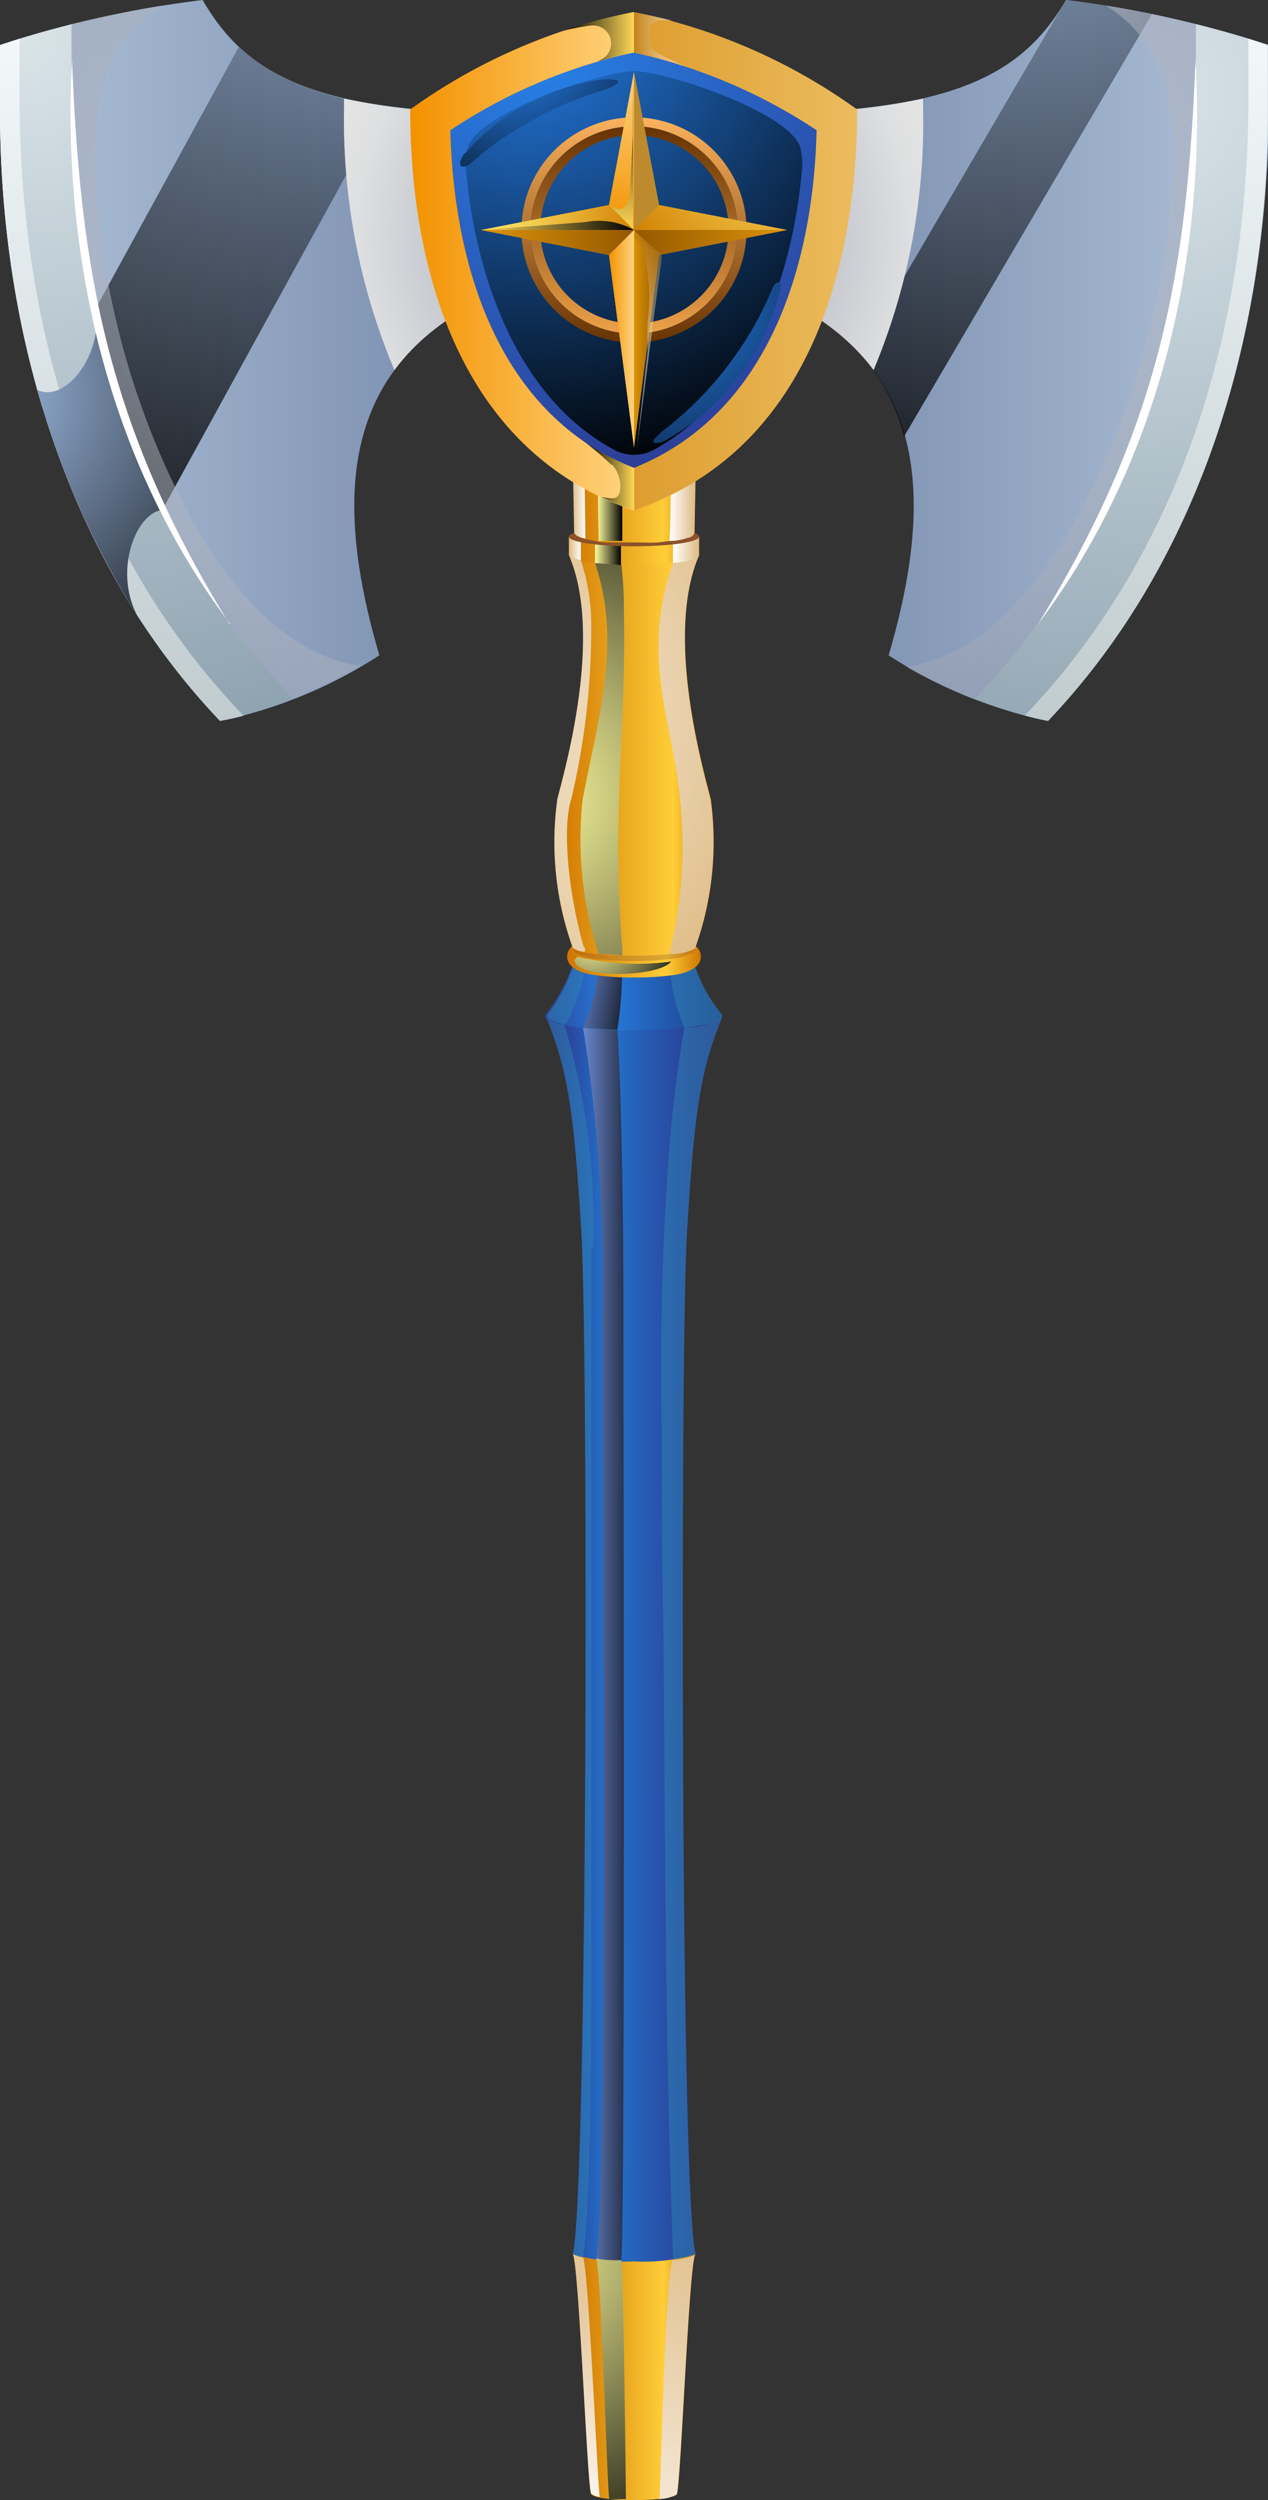 <svg xmlns="http://www.w3.org/2000/svg" xmlns:xlink="http://www.w3.org/1999/xlink" viewBox="0 0 56.32 110.98"><rect x="0" y="0" width="56.32" height="110.98" fill="#333333" stroke="none"/><defs><linearGradient id="linear-gradient" x1="24.25" y1="73.23" x2="32.08" y2="73.23" gradientUnits="userSpaceOnUse"><stop offset="0" stop-color="#2d2e83"/><stop offset="0.35" stop-color="#2372cc"/><stop offset="1" stop-color="#2d2e83"/></linearGradient><linearGradient id="linear-gradient-2" x1="25.81" y1="72.76" x2="28.91" y2="72.76" gradientUnits="userSpaceOnUse"><stop offset="0" stop-color="#6c8bd4"/><stop offset="0.01" stop-color="#6b8ad2"/><stop offset="0.7" stop-color="#1f273c"/><stop offset="1"/></linearGradient><linearGradient id="linear-gradient-3" x1="24.25" y1="44.28" x2="32.08" y2="44.28" gradientUnits="userSpaceOnUse"><stop offset="0" stop-color="#2b4499"/><stop offset="0.35" stop-color="#267bdb"/><stop offset="1" stop-color="#1f3983"/></linearGradient><linearGradient id="linear-gradient-4" x1="25.44" y1="105.52" x2="30.89" y2="105.52" gradientUnits="userSpaceOnUse"><stop offset="0" stop-color="#cf7500"/><stop offset="0.74" stop-color="#ffce38"/><stop offset="1" stop-color="#cf7500"/></linearGradient><radialGradient id="radial-gradient" cx="23.57" cy="100.56" r="12.67" gradientUnits="userSpaceOnUse"><stop offset="0" stop-color="#deba83"/><stop offset="1" stop-color="#fff"/></radialGradient><radialGradient id="New_Gradient_Swatch_132" cx="22.72" cy="99.66" r="16.39" gradientUnits="userSpaceOnUse"><stop offset="0" stop-color="#fffd9e"/><stop offset="1"/></radialGradient><radialGradient id="radial-gradient-2" cx="32.76" cy="98.65" r="19.8" xlink:href="#radial-gradient"/><linearGradient id="linear-gradient-5" x1="25.45" y1="43.99" x2="28.61" y2="44.56" xlink:href="#linear-gradient-2"/><linearGradient id="linear-gradient-6" x1="25.19" y1="42.46" x2="31.13" y2="42.46" xlink:href="#linear-gradient-4"/><radialGradient id="New_Gradient_Swatch_132-2" cx="26.29" cy="41.6" r="4.49" xlink:href="#New_Gradient_Swatch_132"/><linearGradient id="linear-gradient-7" x1="24.59" y1="33.53" x2="31.73" y2="33.53" xlink:href="#linear-gradient-4"/><radialGradient id="radial-gradient-3" cx="35.28" cy="34.56" r="17.41" gradientUnits="userSpaceOnUse"><stop offset="0" stop-color="#fff"/><stop offset="1" stop-color="#deba83"/></radialGradient><radialGradient id="New_Gradient_Swatch_132-3" cx="23.42" cy="35.44" r="18.01" xlink:href="#New_Gradient_Swatch_132"/><radialGradient id="radial-gradient-4" cx="18.71" cy="31.75" r="16.85" xlink:href="#radial-gradient-3"/><linearGradient id="linear-gradient-8" x1="25.27" y1="24.44" x2="31.05" y2="24.44" xlink:href="#linear-gradient-4"/><linearGradient id="linear-gradient-9" x1="25.27" y1="24.35" x2="25.8" y2="24.35" xlink:href="#radial-gradient"/><linearGradient id="linear-gradient-10" x1="26.43" y1="24.44" x2="27.58" y2="24.44" xlink:href="#New_Gradient_Swatch_132"/><linearGradient id="linear-gradient-11" x1="29.89" y1="24.4" x2="31.05" y2="24.4" xlink:href="#radial-gradient-3"/><linearGradient id="linear-gradient-12" x1="25.42" y1="21.13" x2="30.9" y2="21.13" xlink:href="#linear-gradient-4"/><linearGradient id="linear-gradient-13" x1="25.42" y1="21.04" x2="26.02" y2="21.04" xlink:href="#radial-gradient"/><linearGradient id="linear-gradient-14" x1="29.73" y1="21.09" x2="30.9" y2="21.09" xlink:href="#radial-gradient-3"/><linearGradient id="linear-gradient-15" x1="26.52" y1="21.13" x2="27.64" y2="21.13" xlink:href="#New_Gradient_Swatch_132"/><linearGradient id="linear-gradient-16" x1="28.16" y1="16" x2="56.32" y2="16" gradientUnits="userSpaceOnUse"><stop offset="0" stop-color="#657a9e"/><stop offset="1" stop-color="#afc2d9"/></linearGradient><radialGradient id="radial-gradient-5" cx="43.32" cy="-12.24" r="31.86" gradientUnits="userSpaceOnUse"><stop offset="0" stop-color="#a1bfe8"/><stop offset="0.6" stop-color="#3f4a5a"/><stop offset="1"/></radialGradient><radialGradient id="radial-gradient-6" cx="50.77" cy="4.16" r="41.77" gradientUnits="userSpaceOnUse"><stop offset="0" stop-color="#d9e4e8"/><stop offset="1" stop-color="#758d9e"/></radialGradient><linearGradient id="linear-gradient-17" x1="50.92" y1="32" x2="50.92" y2="1.72" gradientUnits="userSpaceOnUse"><stop offset="0" stop-color="#c1cccf"/><stop offset="1" stop-color="#f2f8fa"/></linearGradient><radialGradient id="radial-gradient-7" cx="34.7" cy="9.03" r="32.25" gradientUnits="userSpaceOnUse"><stop offset="0" stop-color="#e6e6e6"/><stop offset="0.15" stop-color="#dedfe0"/><stop offset="0.37" stop-color="#c9cbd1"/><stop offset="0.65" stop-color="#a5aab7"/><stop offset="0.97" stop-color="#757c93"/><stop offset="1" stop-color="#6f778f"/></radialGradient><linearGradient id="linear-gradient-18" y1="16" x2="28.16" y2="16" gradientUnits="userSpaceOnUse"><stop offset="0" stop-color="#afc2d9"/><stop offset="1" stop-color="#657a9e"/></linearGradient><radialGradient id="radial-gradient-8" cx="17.42" cy="-10.3" r="33.03" xlink:href="#radial-gradient-5"/><radialGradient id="radial-gradient-9" cx="0.97" cy="1.6" r="42.81" xlink:href="#radial-gradient-6"/><radialGradient id="radial-gradient-10" cx="28.16" cy="10.4" r="14.49" gradientUnits="userSpaceOnUse"><stop offset="0" stop-color="#6f778f"/><stop offset="0.03" stop-color="#757c93"/><stop offset="0.35" stop-color="#a5aab7"/><stop offset="0.63" stop-color="#c9cbd1"/><stop offset="0.85" stop-color="#dedfe0"/><stop offset="1" stop-color="#e6e6e6"/></radialGradient><linearGradient id="linear-gradient-19" x1="5.41" y1="32" x2="5.41" y2="1.72" xlink:href="#linear-gradient-17"/><radialGradient id="radial-gradient-11" cx="24.68" cy="11.11" r="35.81" xlink:href="#radial-gradient-7"/><radialGradient id="radial-gradient-12" cx="-1.11" cy="17.57" r="17.38" xlink:href="#radial-gradient-5"/><linearGradient id="linear-gradient-20" x1="18.25" y1="11.6" x2="38.07" y2="11.6" gradientUnits="userSpaceOnUse"><stop offset="0" stop-color="#d17e00"/><stop offset="1" stop-color="#ebbc5e"/></linearGradient><radialGradient id="radial-gradient-13" cx="24.26" cy="2.75" r="23.1" gradientUnits="userSpaceOnUse"><stop offset="0" stop-color="#2780e6"/><stop offset="1" stop-color="#2d2e83"/></radialGradient><radialGradient id="radial-gradient-14" cx="23.26" cy="0.42" r="21.31" gradientUnits="userSpaceOnUse"><stop offset="0" stop-color="#2680ed"/><stop offset="1"/></radialGradient><linearGradient id="linear-gradient-21" x1="18.25" y1="11.6" x2="28.16" y2="11.6" gradientUnits="userSpaceOnUse"><stop offset="0" stop-color="#f39200"/><stop offset="1" stop-color="#ffd582"/></linearGradient><linearGradient id="linear-gradient-22" x1="25.03" y1="1.64" x2="28.16" y2="1.64" gradientUnits="userSpaceOnUse"><stop offset="0"/><stop offset="1" stop-color="#ffd857"/></linearGradient><linearGradient id="linear-gradient-23" x1="26.02" y1="21.15" x2="28.16" y2="21.15" xlink:href="#linear-gradient-22"/><linearGradient id="linear-gradient-24" x1="28.16" y1="1.77" x2="30.62" y2="1.77" gradientUnits="userSpaceOnUse"><stop offset="0" stop-color="#ab6800"/><stop offset="0.06" stop-color="#b4781c"/><stop offset="0.21" stop-color="#c89c57"/><stop offset="0.36" stop-color="#d9ba8a"/><stop offset="0.5" stop-color="#e6d3b4"/><stop offset="0.64" stop-color="#f1e6d5"/><stop offset="0.77" stop-color="#f9f4ec"/><stop offset="0.89" stop-color="#fdfcfa"/><stop offset="1" stop-color="#fff"/></linearGradient><linearGradient id="linear-gradient-25" x1="28.16" y1="15.23" x2="28.16" y2="5.19" gradientUnits="userSpaceOnUse"><stop offset="0" stop-color="#663303"/><stop offset="1" stop-color="#fcb25d"/></linearGradient><linearGradient id="linear-gradient-26" x1="28.16" y1="14.81" x2="28.16" y2="5.61" gradientUnits="userSpaceOnUse"><stop offset="0" stop-color="#eda149"/><stop offset="1" stop-color="#663303"/></linearGradient><radialGradient id="radial-gradient-15" cx="21.98" cy="9.35" r="6.48" gradientUnits="userSpaceOnUse"><stop offset="0" stop-color="#ffe96e"/><stop offset="1" stop-color="#d17e00"/></radialGradient><linearGradient id="linear-gradient-27" x1="21.36" y1="10.77" x2="28.16" y2="10.77" gradientUnits="userSpaceOnUse"><stop offset="0" stop-color="#db9307"/><stop offset="1" stop-color="#945800"/></linearGradient><linearGradient id="linear-gradient-28" x1="27.05" y1="15.03" x2="28.16" y2="15.03" xlink:href="#linear-gradient-21"/><linearGradient id="linear-gradient-29" x1="28.16" y1="15.03" x2="29.28" y2="15.03" xlink:href="#linear-gradient-27"/><linearGradient id="linear-gradient-30" x1="28.16" y1="10.77" x2="34.96" y2="10.77" gradientUnits="userSpaceOnUse"><stop offset="0" stop-color="#945800"/><stop offset="1" stop-color="#db9307"/></linearGradient><radialGradient id="radial-gradient-16" cx="34.56" cy="6.04" r="7.83" xlink:href="#radial-gradient-15"/><linearGradient id="linear-gradient-31" x1="27.6" y1="10.21" x2="27.6" y2="3.2" xlink:href="#linear-gradient-21"/><radialGradient id="radial-gradient-17" cx="22.96" cy="2.04" r="9.53" xlink:href="#radial-gradient-14"/><radialGradient id="radial-gradient-18" cx="29.61" cy="13.33" r="11.67" xlink:href="#radial-gradient-14"/><linearGradient id="linear-gradient-32" x1="27.6" y1="10.21" x2="27.6" y2="3.52" gradientUnits="userSpaceOnUse"><stop offset="0" stop-color="#ffd857"/><stop offset="1"/></linearGradient><linearGradient id="linear-gradient-33" x1="28.72" y1="19.86" x2="28.72" y2="10.21" gradientUnits="userSpaceOnUse"><stop offset="0" stop-color="#fff"/><stop offset="0.11" stop-color="#fdfcfa"/><stop offset="0.23" stop-color="#f9f4ec"/><stop offset="0.36" stop-color="#f1e6d5"/><stop offset="0.5" stop-color="#e6d3b4"/><stop offset="0.64" stop-color="#d9ba8a"/><stop offset="0.79" stop-color="#c89c57"/><stop offset="0.94" stop-color="#b4781c"/><stop offset="1" stop-color="#ab6800"/></linearGradient><linearGradient id="linear-gradient-34" x1="21.36" y1="10.02" x2="28.16" y2="10.02" xlink:href="#linear-gradient-32"/></defs><g style="isolation:isolate"><g id="Calque_2" data-name="Calque 2"><g id="Layer_1" data-name="Layer 1"><path d="M24.25,45.12c.92,2.3,1.23,3.93,1.57,9.57s.24,43-.38,45.37a3.1,3.1,0,0,0,2.72,1.27,2.85,2.85,0,0,0,2.73-1.27c-.62-2.41-.72-39.73-.38-45.37s.64-7.27,1.57-9.57Z" style="fill-rule:evenodd;fill:url(#linear-gradient)"/><path d="M26.75,58.26c0,5.63.25,39.63-.27,42a4.88,4.88,0,0,0,1.12.08c.17-2.41.09-36.49.09-42.12s-.13-10.84-.31-13.14H25.81a70.28,70.28,0,0,1,.94,13.14Z" style="fill-rule:evenodd;mix-blend-mode:screen;fill:url(#linear-gradient-2)"/><path d="M25.5,42.84h5.33a6.94,6.94,0,0,0,1.22,2.21.13.13,0,0,1,0,.07c0,.34-1.76.61-3.92.61s-3.91-.27-3.91-.61a.13.13,0,0,1,0-.07,7.13,7.13,0,0,0,1.22-2.21Z" style="fill-rule:evenodd;fill:url(#linear-gradient-3)"/><path d="M25.44,100.06c.27.37.63,10,.81,10.63,0,.16.86.29,1.91.29s1.91-.13,1.91-.29c.18-.58.54-10.26.82-10.63a7.91,7.91,0,0,1-2.73.32,7.79,7.79,0,0,1-2.72-.32Z" style="fill-rule:evenodd;fill:url(#linear-gradient-4)"/><path d="M25.89,100.21a1.76,1.76,0,0,1-.45-.15c.27.37.63,10,.81,10.63v0a.89.89,0,0,0,.39.15c-.1-.38-.5-10.45-.76-10.66Z" style="fill-rule:evenodd;mix-blend-mode:multiply;fill:url(#radial-gradient)"/><path d="M26.48,100.3c.22.38.48,10.09.58,10.63l.74,0c0-.51-.11-10.17-.2-10.6-.38,0-.82,0-1.12-.08Z" style="fill-rule:evenodd;mix-blend-mode:screen;fill:url(#New_Gradient_Swatch_132)"/><path d="M29.26,110.93a1.65,1.65,0,0,0,.8-.21v0c.18-.58.54-10.26.82-10.63a3.35,3.35,0,0,1-1,.24c-.34.55-.54,10.27-.59,10.63Z" style="fill-rule:evenodd;mix-blend-mode:multiply;fill:url(#radial-gradient-2)"/><path d="M29.76,42.85a7.53,7.53,0,0,0,.64,2.77c1-.11,1.68-.29,1.68-.5a.13.13,0,0,0,0-.07,7,7,0,0,1-1.22-2.2Z" style="fill:#3085b5;fill-rule:evenodd;opacity:0.5;mix-blend-mode:multiply"/><path d="M27.63,42.85H26.56a7.73,7.73,0,0,1-.64,2.77c.37,0,.78.07,1.23.08h.27a17.05,17.05,0,0,0,.21-2.86Z" style="fill-rule:evenodd;mix-blend-mode:screen;fill:url(#linear-gradient-5)"/><path d="M26,42.85H25.5a4.14,4.14,0,0,1-.19.49,7.41,7.41,0,0,1-1,1.71.09.09,0,0,0,0,.06v0h0c0,.14.31.26.82.36A8,8,0,0,0,26,42.85Z" style="fill:#3085b5;fill-rule:evenodd;opacity:0.5;mix-blend-mode:multiply"/><path d="M28.16,42.44c1.47,0,2.67.18,2.67.4s-1.2.41-2.67.41-2.66-.18-2.66-.41,1.19-.4,2.66-.4Z" style="fill:#8a512b;fill-rule:evenodd"/><path d="M30.4,45.62c-.88,4.76-1.13,12.12-1,18.19,0,2.8,0,5.71.07,8.65.08,11.72.1,18.65.43,27.84a3.35,3.35,0,0,0,1-.24c-.39-1.51-.57-13.46-.57-27.6,0-8.41.06-15.67.19-17.77.33-5.58.63-7.23,1.54-9.49a3.51,3.51,0,0,1-1.65.42Z" style="fill:#3085b5;fill-rule:evenodd;opacity:0.5;mix-blend-mode:multiply"/><path d="M26.35,55.36a30.91,30.91,0,0,0-1.28-9.87,1.58,1.58,0,0,1-.79-.29c.9,2.26,1.21,3.91,1.54,9.49.12,2.1.19,9.36.19,17.77,0,14.14-.19,26.09-.57,27.6a1.76,1.76,0,0,0,.45.15c.3-1.84.36-7.67.37-11.56l0-16.19,0-17.1Z" style="fill:#3085b5;fill-rule:evenodd;opacity:0.5;mix-blend-mode:multiply"/><path d="M28.16,41.52a12.47,12.47,0,0,1,1.77.11c.74.11,1.2.4,1.2.83s-.46.71-1.2.82a12.47,12.47,0,0,1-1.77.11,12.21,12.21,0,0,1-1.76-.11c-.75-.11-1.21-.39-1.21-.82s.46-.72,1.21-.83a12.21,12.21,0,0,1,1.76-.11Z" style="fill:url(#linear-gradient-6)"/><path d="M29.93,41.63a12.47,12.47,0,0,0-1.77-.11,12.21,12.21,0,0,0-1.76.11,2.39,2.39,0,0,0-.83.26.23.23,0,0,0,0,.4,2.39,2.39,0,0,0,.83.26,12.21,12.21,0,0,0,1.76.11,12.47,12.47,0,0,0,1.77-.11,2.26,2.26,0,0,0,.82-.26.23.23,0,0,0,0-.4,2.26,2.26,0,0,0-.82-.26Z" style="fill:#8a512b;fill-rule:evenodd;opacity:0.3;mix-blend-mode:multiply"/><path d="M25.62,42.52a.14.14,0,0,0-.09.16c.17.77,3.75.7,4.28,0a11,11,0,0,1-3.76-.13c-.16,0-.37-.11-.43-.07Z" style="fill-rule:evenodd;mix-blend-mode:screen;fill:url(#New_Gradient_Swatch_132-2)"/><path d="M31.05,24.64c-1.48,3.45.07,9.1.52,10.81a13.91,13.91,0,0,1-.69,6.62c0,.19-1.22.35-2.72.35s-2.72-.16-2.72-.35a13.89,13.89,0,0,1-.68-6.62c.45-1.71,2-7.36.51-10.81Z" style="fill-rule:evenodd;fill:url(#linear-gradient-7)"/><path d="M25.94,42.07c-.66-2.23-1-5.31-.56-6.62a33,33,0,0,0,.88-7.8,9.13,9.13,0,0,0-.46-2.77l-.53-.24c1.48,3.45-.06,9.1-.51,10.81a13.89,13.89,0,0,0,.68,6.62v0a1,1,0,0,0,.54.18l0-.21Z" style="fill-rule:evenodd;mix-blend-mode:multiply;fill:url(#radial-gradient-3)"/><path d="M25.88,35.47a16.41,16.41,0,0,0,.71,6.88q.46,0,1.05.06c0-.11,0-.22,0-.34a57.75,57.75,0,0,1-.14-6.62c0-1.41.28-4.51.21-8.41,0-.92-.05-1.32-.11-2L26.43,25c1.19,3.52.16,6.77-.55,10.49Z" style="fill-rule:evenodd;mix-blend-mode:screen;fill:url(#New_Gradient_Swatch_132-3)"/><path d="M30.2,35.45a19.42,19.42,0,0,1-.41,6.62l-.05.28a2.23,2.23,0,0,0,1.13-.25v0a13.91,13.91,0,0,0,.69-6.62c-.45-1.71-2-7.36-.52-10.81L29.89,25c-1.47,4.21,0,7,.31,10.47Z" style="fill-rule:evenodd;mix-blend-mode:multiply;fill:url(#radial-gradient-4)"/><path d="M31.05,24.64c0,.23-1.29.43-2.89.43s-2.89-.2-2.89-.43v-.82h5.78v.82Z" style="fill-rule:evenodd;fill:url(#linear-gradient-8)"/><path d="M25.8,24.88V23.82h-.53v.82c0,.09.2.17.53.24Z" style="fill-rule:evenodd;mix-blend-mode:multiply;fill:url(#linear-gradient-9)"/><path d="M26.43,23.82V25c.33,0,.73.06,1.15.08V23.82Z" style="fill-rule:evenodd;mix-blend-mode:screen;fill:url(#linear-gradient-10)"/><path d="M29.89,23.82V25c.71-.08,1.16-.2,1.16-.34v-.82Z" style="fill-rule:evenodd;mix-blend-mode:multiply;fill:url(#linear-gradient-11)"/><path d="M28.16,23.39c1.6,0,2.89.19,2.89.43s-1.29.43-2.89.43-2.89-.19-2.89-.43,1.3-.43,2.89-.43Z" style="fill:#8a512b;fill-rule:evenodd"/><path d="M30.9,18.17c0,.55,0,4.87-.1,5.43,0,.14-.17.21-.29.25A2.83,2.83,0,0,1,30,24c-.27,0-.54.06-.81.08s-.65,0-1,0-.65,0-1,0-.54,0-.8-.08a2.54,2.54,0,0,1-.56-.13c-.13,0-.29-.11-.3-.25,0-.56-.08-4.88-.1-5.43Z" style="fill-rule:evenodd;fill:url(#linear-gradient-12)"/><path d="M26,23.91c0-.66-.07-5.08-.1-5.74h-.5l.1,5.43c0,.14.17.21.3.25a.66.66,0,0,0,.2.06Z" style="fill-rule:evenodd;mix-blend-mode:multiply;fill:url(#linear-gradient-13)"/><path d="M29.81,18.17c0,.69,0,5.15-.08,5.84L30,24a2.83,2.83,0,0,0,.56-.13c.12,0,.28-.11.29-.25h0l.1-5.43Z" style="fill-rule:evenodd;mix-blend-mode:multiply;fill:url(#linear-gradient-14)"/><path d="M27.64,24.08c0-.71,0-5.2,0-5.91H26.52c0,.69.05,5.15.07,5.84l.59,0,.46,0Z" style="fill-rule:evenodd;mix-blend-mode:screen;fill:url(#linear-gradient-15)"/><path d="M39.47,29.09c2.58-8.79,1.39-15.8-11.26-17.72L28.16,5H34C42.81,5,45.58,3,47.35,0a47.47,47.47,0,0,1,9,2V4.86C56.32,15.08,53.21,25,46.55,32a20.66,20.66,0,0,1-7.08-2.91Z" style="fill-rule:evenodd;fill:url(#linear-gradient-16)"/><path d="M38.18,15.67,47.35,0c1.24.15,2.53.37,3.81.63l-11,18.74a8.75,8.75,0,0,0-2-3.7Z" style="fill-rule:evenodd;opacity:0.75;mix-blend-mode:screen;fill:url(#radial-gradient-5)"/><path d="M43.3,31c7.48-7.75,9.82-18.13,9.82-28.39V1.07c1.11.28,2.19.59,3.2.93V4.86C56.32,15.08,53.21,25,46.55,32a17,17,0,0,1-3.25-1Z" style="fill-rule:evenodd;fill:url(#radial-gradient-6)"/><path d="M45.51,31.77c6.7-7,9.87-16.62,9.94-27.13l0-2.92.85.28V4.86C56.32,15.08,53.21,25,46.55,32a10.53,10.53,0,0,1-1-.23Z" style="fill-rule:evenodd;fill:url(#linear-gradient-17)"/><path d="M52.1,7.19c0-3-.52-5.43-3-6.95,1.35.22,2.72.5,4,.83V2.65c0,10.26-2.34,20.64-9.82,28.39a21.6,21.6,0,0,1-3-1.43c2.9-.51,5.13-2.6,7.23-6.05A35.84,35.84,0,0,0,52.1,7.19Z" style="fill-rule:evenodd;opacity:0.5;mix-blend-mode:multiply;fill:url(#radial-gradient-7)"/><path d="M46.1,27.71c5.52-7.32,7.48-16.54,7-25.06-.36,9.38-1.57,16.3-7,25.06Z" style="fill:#fff;fill-rule:evenodd"/><path d="M16.85,29.09c-2.58-8.79-1.39-15.8,11.26-17.72L28.16,5H22.29C13.51,5,10.74,3,9,0A47.57,47.57,0,0,0,0,2V4.86C0,15.08,3.11,25,9.77,32a20.66,20.66,0,0,0,7.08-2.91Z" style="fill-rule:evenodd;fill:url(#linear-gradient-18)"/><path d="M17.05,4.72,5.33,26.06a37.63,37.63,0,0,1-3.47-8L10.61,2.08c1.33,1.24,3.26,2.17,6.44,2.64Z" style="fill-rule:evenodd;opacity:0.75;mix-blend-mode:screen;fill:url(#radial-gradient-8)"/><path d="M13,31C5.54,23.29,3.2,12.91,3.2,2.65V1.07C2.09,1.35,1,1.66,0,2V4.86C0,15.08,3.11,25,9.77,32A17.25,17.25,0,0,0,13,31Z" style="fill-rule:evenodd;fill:url(#radial-gradient-9)"/><g style="mix-blend-mode:multiply"><path d="M34,5H28.16l.05,6.33C33.67,12.2,37,14,38.8,16.43A28.39,28.39,0,0,0,41,4.86V4.38A30.39,30.39,0,0,1,34,5ZM15.28,4.38v.48a28.56,28.56,0,0,0,2.24,11.57c1.81-2.46,5.14-4.23,10.59-5.06L28.16,5H22.29A30.45,30.45,0,0,1,15.28,4.38Z" style="fill-rule:evenodd;fill:url(#radial-gradient-10)"/></g><path d="M10.82,31.77C4.11,24.8.94,15.15.87,4.64l0-2.92L0,2V4.86C0,15.08,3.11,25,9.77,32a10.68,10.68,0,0,0,1.05-.23Z" style="fill-rule:evenodd;fill:url(#linear-gradient-19)"/><path d="M4.22,7.19c0-3,.52-5.43,3-6.95-1.35.22-2.73.5-4.06.83V2.65C3.2,12.91,5.54,23.29,13,31a22.16,22.16,0,0,0,3-1.43c-2.91-.51-5.14-2.6-7.23-6.05A35.86,35.86,0,0,1,4.22,7.19Z" style="fill-rule:evenodd;opacity:0.5;mix-blend-mode:multiply;fill:url(#radial-gradient-11)"/><path d="M7.21,22.63C6,22.8,5.06,25.37,6.09,27.31a37.26,37.26,0,0,1-4.43-10c1.24.59,2.85-1.51,2.62-3.5a38.48,38.48,0,0,0,2.93,8.81Z" style="fill-rule:evenodd;mix-blend-mode:screen;fill:url(#radial-gradient-12)"/><path d="M10.23,27.71C4.7,20.39,2.74,11.17,3.2,2.65c.36,9.38,1.57,16.3,7,25.06Z" style="fill:#fff;fill-rule:evenodd"/><path d="M18.25,4.86A25.54,25.54,0,0,1,28.16.54a25.54,25.54,0,0,1,9.91,4.32c0,7-2.16,15.16-9.91,17.79C20.41,20,18.25,11.81,18.25,4.86Z" style="fill-rule:evenodd;fill:url(#linear-gradient-20)"/><path d="M20,5.78c.17,6,2.1,12.6,8.13,15,6-2.39,8-9,8.14-15a24,24,0,0,0-8.14-3.45A23.83,23.83,0,0,0,20,5.78Z" style="fill-rule:evenodd;fill:url(#radial-gradient-13)"/><path d="M28.16,3.16c-1.37,0-6.67,1.73-7.35,3.3a2.88,2.88,0,0,0-.1,1.2c.44,4.7,2.3,10,6.54,12.29a1.85,1.85,0,0,0,1.82,0c4.24-2.34,6.1-7.59,6.54-12.29a2.91,2.91,0,0,0-.09-1.2c-.68-1.57-6-3.3-7.36-3.3Z" style="fill-rule:evenodd;mix-blend-mode:screen;fill:url(#radial-gradient-14)"/><path d="M20,5.78a23.83,23.83,0,0,1,8.13-3.45V.54a25.54,25.54,0,0,0-9.91,4.32c0,7,2.16,15.16,9.91,17.79V20.77c-6-2.39-8-9-8.13-15Z" style="fill-rule:evenodd;fill:url(#linear-gradient-21)"/><path d="M26.21,1.14a.8.8,0,0,1,.65,1.4l-.31.19c.54-.16,1.08-.29,1.61-.4V.54A21.3,21.3,0,0,0,25,1.37a11.71,11.71,0,0,1,1.18-.23Z" style="fill-rule:evenodd;mix-blend-mode:screen;fill:url(#linear-gradient-22)"/><path d="M27.18,20.62c.43.41.57,1.53,0,1.5a3.55,3.55,0,0,1-.47-.06,12.71,12.71,0,0,0,1.46.59V20.77A11.14,11.14,0,0,1,26,19.64a13.65,13.65,0,0,1,1.16,1Z" style="fill-rule:evenodd;mix-blend-mode:screen;fill:url(#linear-gradient-23)"/><path d="M28.87,1.25c0-.24.24-.33.46-.34a3.25,3.25,0,0,1,.54,0Q29,.69,28.16.54V2.33A20.88,20.88,0,0,1,30.62,3a8.34,8.34,0,0,1-1.4-.64.66.66,0,0,1-.35-.45,2.83,2.83,0,0,1,0-.65Z" style="fill-rule:evenodd;opacity:0.5;mix-blend-mode:multiply;fill:url(#linear-gradient-24)"/><path d="M28.16,5.61a4.6,4.6,0,1,1-4.6,4.6,4.6,4.6,0,0,1,4.6-4.6Zm5,4.6a5,5,0,1,0-5,5,5,5,0,0,0,5-5Z" style="fill-rule:evenodd;fill:url(#linear-gradient-25)"/><path d="M32.76,10.21a4.6,4.6,0,1,0-4.6,4.6,4.6,4.6,0,0,0,4.6-4.6ZM28.16,6A4.18,4.18,0,1,1,24,10.21,4.18,4.18,0,0,1,28.16,6Z" style="fill-rule:evenodd;fill:url(#linear-gradient-26)"/><polygon points="28.16 3.2 29.27 9.1 34.96 10.21 29.27 11.32 28.16 19.86 27.05 11.32 21.36 10.21 27.05 9.1 28.16 3.2 28.16 3.2" style="fill:#bd8b2d;fill-rule:evenodd"/><polygon points="28.16 10.21 27.05 9.1 21.36 10.21 28.16 10.21 28.16 10.21" style="fill-rule:evenodd;fill:url(#radial-gradient-15)"/><polygon points="28.16 10.21 21.36 10.21 27.05 11.32 28.16 10.21 28.16 10.21" style="fill-rule:evenodd;fill:url(#linear-gradient-27)"/><polygon points="27.05 11.32 28.16 19.86 28.16 10.21 27.05 11.32 27.05 11.32" style="fill-rule:evenodd;fill:url(#linear-gradient-28)"/><polygon points="28.16 10.21 28.16 19.86 29.27 11.32 28.16 10.21 28.16 10.21" style="fill-rule:evenodd;fill:url(#linear-gradient-29)"/><polygon points="28.16 10.21 29.27 11.32 34.96 10.21 28.16 10.21 28.16 10.21" style="fill-rule:evenodd;fill:url(#linear-gradient-30)"/><polygon points="28.16 10.21 34.96 10.21 29.27 9.1 28.16 10.21 28.16 10.21" style="fill-rule:evenodd;fill:url(#radial-gradient-16)"/><polygon points="29.27 9.1 28.16 3.2 28.16 10.21 29.27 9.1 29.27 9.1" style="fill:#bd8b2d;fill-rule:evenodd"/><polygon points="28.16 10.21 28.16 3.2 27.05 9.1 28.16 10.21 28.16 10.21" style="fill-rule:evenodd;fill:url(#linear-gradient-31)"/><path d="M20.64,6.79c-.18.25-.25.48-.18.56s.27.07.5-.14a12.72,12.72,0,0,1,2-1.47A16.53,16.53,0,0,1,26.81,4c.44-.15.66-.3.65-.38s-.38-.15-.82-.07a9.78,9.78,0,0,0-6,3.28Z" style="fill-rule:evenodd;mix-blend-mode:screen;fill:url(#radial-gradient-17)"/><path d="M29.33,19.21a15.45,15.45,0,0,0,5-6.46c.05-.11.16-.24.27-.21s.08.2.06.3a10.62,10.62,0,0,1-5.05,6.68c-.22.13-.53.2-.58.11s.09-.22.33-.42Z" style="fill-rule:evenodd;mix-blend-mode:screen;fill:url(#radial-gradient-18)"/><path d="M28,8.23c0,.93-.34,1.32-.95.86l1.07,1.08,0,0V3.52L28.11,5v.57l0,.42L28,8.23Z" style="fill-rule:evenodd;mix-blend-mode:screen;fill:url(#linear-gradient-32)"/><path d="M28.65,11.44a8.56,8.56,0,0,1,.11,2.9c0,.15,0,.29,0,.43s0,.29,0,.44l0,.35-.34,3.1-.13,1.2.16-1.2.45-3.47.06-.43.05-.44.37-2.78,0-.22L28.2,10.25l0,0v.37l.05,0a1.79,1.79,0,0,1,.44.82Z" style="fill-rule:evenodd;opacity:0.5;mix-blend-mode:multiply;fill:url(#linear-gradient-33)"/><path d="M28.16,10.21A3.16,3.16,0,0,0,26,9.86l-4.62.35Z" style="fill-rule:evenodd;mix-blend-mode:screen;fill:url(#linear-gradient-34)"/></g></g></g></svg>